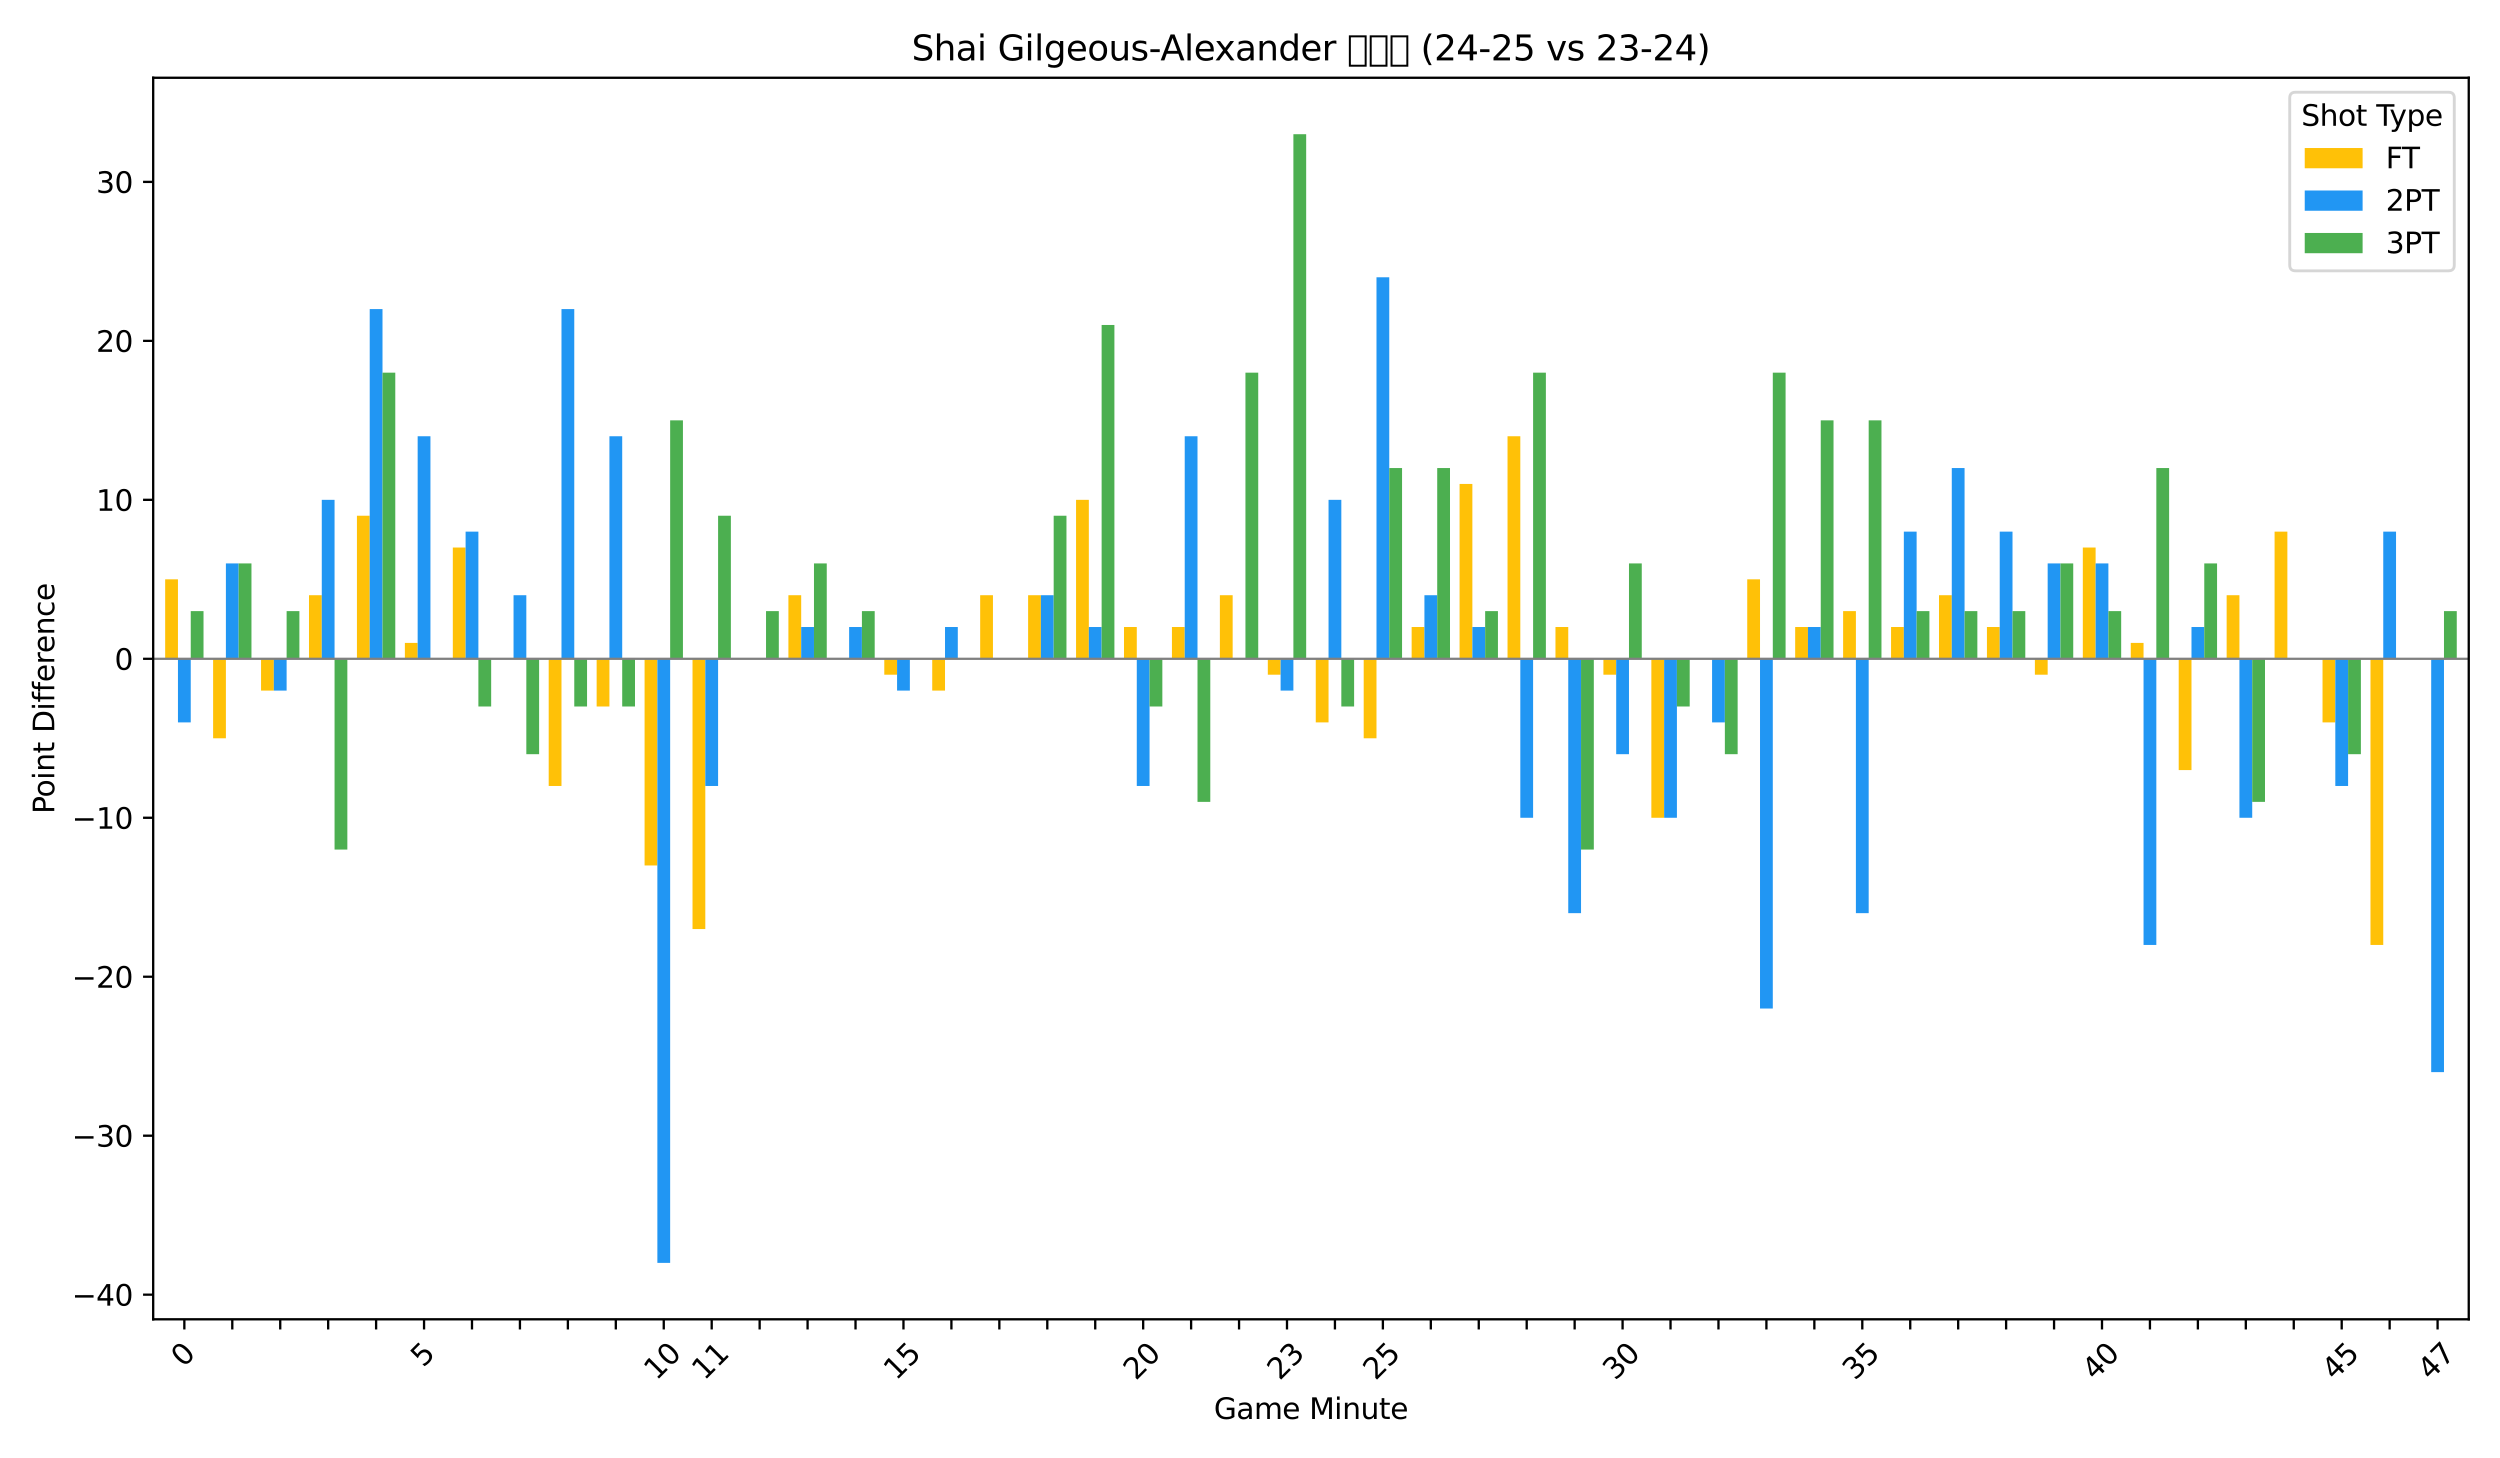 <?xml version="1.0" encoding="utf-8" standalone="no"?>
<!DOCTYPE svg PUBLIC "-//W3C//DTD SVG 1.1//EN"
  "http://www.w3.org/Graphics/SVG/1.1/DTD/svg11.dtd">
<svg xmlns:xlink="http://www.w3.org/1999/xlink" width="864pt" height="504pt" viewBox="0 0 864 504" xmlns="http://www.w3.org/2000/svg" version="1.1">
 <defs>
  <style type="text/css">*{stroke-linejoin: round; stroke-linecap: butt}</style>
 </defs>
 <g id="figure_1">
  <g id="patch_1">
   <path d="M 0 504 
L 864 504 
L 864 0 
L 0 0 
z
" style="fill: #ffffff"/>
  </g>
  <g id="axes_1">
   <g id="patch_2">
    <path d="M 52.94 455.956 
L 853.2 455.956 
L 853.2 26.88 
L 52.94 26.88 
z
" style="fill: #ffffff"/>
   </g>
   <g id="patch_3">
    <path d="M 57.082 227.683 
L 61.5 227.683 
L 61.5 200.213 
L 57.082 200.213 
z
" clip-path="url(#pd1691c6b44)" style="fill: #ffc107"/>
   </g>
   <g id="patch_4">
    <path d="M 73.651 227.683 
L 78.069 227.683 
L 78.069 255.153 
L 73.651 255.153 
z
" clip-path="url(#pd1691c6b44)" style="fill: #ffc107"/>
   </g>
   <g id="patch_5">
    <path d="M 90.219 227.683 
L 94.637 227.683 
L 94.637 238.671 
L 90.219 238.671 
z
" clip-path="url(#pd1691c6b44)" style="fill: #ffc107"/>
   </g>
   <g id="patch_6">
    <path d="M 106.788 227.683 
L 111.206 227.683 
L 111.206 205.707 
L 106.788 205.707 
z
" clip-path="url(#pd1691c6b44)" style="fill: #ffc107"/>
   </g>
   <g id="patch_7">
    <path d="M 123.356 227.683 
L 127.775 227.683 
L 127.775 178.238 
L 123.356 178.238 
z
" clip-path="url(#pd1691c6b44)" style="fill: #ffc107"/>
   </g>
   <g id="patch_8">
    <path d="M 139.925 227.683 
L 144.343 227.683 
L 144.343 222.189 
L 139.925 222.189 
z
" clip-path="url(#pd1691c6b44)" style="fill: #ffc107"/>
   </g>
   <g id="patch_9">
    <path d="M 156.493 227.683 
L 160.912 227.683 
L 160.912 189.225 
L 156.493 189.225 
z
" clip-path="url(#pd1691c6b44)" style="fill: #ffc107"/>
   </g>
   <g id="patch_10">
    <path d="M 173.062 227.683 
L 177.48 227.683 
L 177.48 227.683 
L 173.062 227.683 
z
" clip-path="url(#pd1691c6b44)" style="fill: #ffc107"/>
   </g>
   <g id="patch_11">
    <path d="M 189.63 227.683 
L 194.049 227.683 
L 194.049 271.634 
L 189.63 271.634 
z
" clip-path="url(#pd1691c6b44)" style="fill: #ffc107"/>
   </g>
   <g id="patch_12">
    <path d="M 206.199 227.683 
L 210.617 227.683 
L 210.617 244.165 
L 206.199 244.165 
z
" clip-path="url(#pd1691c6b44)" style="fill: #ffc107"/>
   </g>
   <g id="patch_13">
    <path d="M 222.767 227.683 
L 227.186 227.683 
L 227.186 299.104 
L 222.767 299.104 
z
" clip-path="url(#pd1691c6b44)" style="fill: #ffc107"/>
   </g>
   <g id="patch_14">
    <path d="M 239.336 227.683 
L 243.754 227.683 
L 243.754 321.08 
L 239.336 321.08 
z
" clip-path="url(#pd1691c6b44)" style="fill: #ffc107"/>
   </g>
   <g id="patch_15">
    <path d="M 255.904 227.683 
L 260.323 227.683 
L 260.323 227.683 
L 255.904 227.683 
z
" clip-path="url(#pd1691c6b44)" style="fill: #ffc107"/>
   </g>
   <g id="patch_16">
    <path d="M 272.473 227.683 
L 276.891 227.683 
L 276.891 205.707 
L 272.473 205.707 
z
" clip-path="url(#pd1691c6b44)" style="fill: #ffc107"/>
   </g>
   <g id="patch_17">
    <path d="M 289.042 227.683 
L 293.46 227.683 
L 293.46 227.683 
L 289.042 227.683 
z
" clip-path="url(#pd1691c6b44)" style="fill: #ffc107"/>
   </g>
   <g id="patch_18">
    <path d="M 305.61 227.683 
L 310.028 227.683 
L 310.028 233.177 
L 305.61 233.177 
z
" clip-path="url(#pd1691c6b44)" style="fill: #ffc107"/>
   </g>
   <g id="patch_19">
    <path d="M 322.179 227.683 
L 326.597 227.683 
L 326.597 238.671 
L 322.179 238.671 
z
" clip-path="url(#pd1691c6b44)" style="fill: #ffc107"/>
   </g>
   <g id="patch_20">
    <path d="M 338.747 227.683 
L 343.165 227.683 
L 343.165 205.707 
L 338.747 205.707 
z
" clip-path="url(#pd1691c6b44)" style="fill: #ffc107"/>
   </g>
   <g id="patch_21">
    <path d="M 355.316 227.683 
L 359.734 227.683 
L 359.734 205.707 
L 355.316 205.707 
z
" clip-path="url(#pd1691c6b44)" style="fill: #ffc107"/>
   </g>
   <g id="patch_22">
    <path d="M 371.884 227.683 
L 376.302 227.683 
L 376.302 172.744 
L 371.884 172.744 
z
" clip-path="url(#pd1691c6b44)" style="fill: #ffc107"/>
   </g>
   <g id="patch_23">
    <path d="M 388.453 227.683 
L 392.871 227.683 
L 392.871 216.695 
L 388.453 216.695 
z
" clip-path="url(#pd1691c6b44)" style="fill: #ffc107"/>
   </g>
   <g id="patch_24">
    <path d="M 405.021 227.683 
L 409.44 227.683 
L 409.44 216.695 
L 405.021 216.695 
z
" clip-path="url(#pd1691c6b44)" style="fill: #ffc107"/>
   </g>
   <g id="patch_25">
    <path d="M 421.59 227.683 
L 426.008 227.683 
L 426.008 205.707 
L 421.59 205.707 
z
" clip-path="url(#pd1691c6b44)" style="fill: #ffc107"/>
   </g>
   <g id="patch_26">
    <path d="M 438.158 227.683 
L 442.577 227.683 
L 442.577 233.177 
L 438.158 233.177 
z
" clip-path="url(#pd1691c6b44)" style="fill: #ffc107"/>
   </g>
   <g id="patch_27">
    <path d="M 454.727 227.683 
L 459.145 227.683 
L 459.145 249.659 
L 454.727 249.659 
z
" clip-path="url(#pd1691c6b44)" style="fill: #ffc107"/>
   </g>
   <g id="patch_28">
    <path d="M 471.295 227.683 
L 475.714 227.683 
L 475.714 255.153 
L 471.295 255.153 
z
" clip-path="url(#pd1691c6b44)" style="fill: #ffc107"/>
   </g>
   <g id="patch_29">
    <path d="M 487.864 227.683 
L 492.282 227.683 
L 492.282 216.695 
L 487.864 216.695 
z
" clip-path="url(#pd1691c6b44)" style="fill: #ffc107"/>
   </g>
   <g id="patch_30">
    <path d="M 504.432 227.683 
L 508.851 227.683 
L 508.851 167.25 
L 504.432 167.25 
z
" clip-path="url(#pd1691c6b44)" style="fill: #ffc107"/>
   </g>
   <g id="patch_31">
    <path d="M 521.001 227.683 
L 525.419 227.683 
L 525.419 150.768 
L 521.001 150.768 
z
" clip-path="url(#pd1691c6b44)" style="fill: #ffc107"/>
   </g>
   <g id="patch_32">
    <path d="M 537.57 227.683 
L 541.988 227.683 
L 541.988 216.695 
L 537.57 216.695 
z
" clip-path="url(#pd1691c6b44)" style="fill: #ffc107"/>
   </g>
   <g id="patch_33">
    <path d="M 554.138 227.683 
L 558.556 227.683 
L 558.556 233.177 
L 554.138 233.177 
z
" clip-path="url(#pd1691c6b44)" style="fill: #ffc107"/>
   </g>
   <g id="patch_34">
    <path d="M 570.707 227.683 
L 575.125 227.683 
L 575.125 282.622 
L 570.707 282.622 
z
" clip-path="url(#pd1691c6b44)" style="fill: #ffc107"/>
   </g>
   <g id="patch_35">
    <path d="M 587.275 227.683 
L 591.693 227.683 
L 591.693 227.683 
L 587.275 227.683 
z
" clip-path="url(#pd1691c6b44)" style="fill: #ffc107"/>
   </g>
   <g id="patch_36">
    <path d="M 603.844 227.683 
L 608.262 227.683 
L 608.262 200.213 
L 603.844 200.213 
z
" clip-path="url(#pd1691c6b44)" style="fill: #ffc107"/>
   </g>
   <g id="patch_37">
    <path d="M 620.412 227.683 
L 624.83 227.683 
L 624.83 216.695 
L 620.412 216.695 
z
" clip-path="url(#pd1691c6b44)" style="fill: #ffc107"/>
   </g>
   <g id="patch_38">
    <path d="M 636.981 227.683 
L 641.399 227.683 
L 641.399 211.201 
L 636.981 211.201 
z
" clip-path="url(#pd1691c6b44)" style="fill: #ffc107"/>
   </g>
   <g id="patch_39">
    <path d="M 653.549 227.683 
L 657.967 227.683 
L 657.967 216.695 
L 653.549 216.695 
z
" clip-path="url(#pd1691c6b44)" style="fill: #ffc107"/>
   </g>
   <g id="patch_40">
    <path d="M 670.118 227.683 
L 674.536 227.683 
L 674.536 205.707 
L 670.118 205.707 
z
" clip-path="url(#pd1691c6b44)" style="fill: #ffc107"/>
   </g>
   <g id="patch_41">
    <path d="M 686.686 227.683 
L 691.105 227.683 
L 691.105 216.695 
L 686.686 216.695 
z
" clip-path="url(#pd1691c6b44)" style="fill: #ffc107"/>
   </g>
   <g id="patch_42">
    <path d="M 703.255 227.683 
L 707.673 227.683 
L 707.673 233.177 
L 703.255 233.177 
z
" clip-path="url(#pd1691c6b44)" style="fill: #ffc107"/>
   </g>
   <g id="patch_43">
    <path d="M 719.823 227.683 
L 724.242 227.683 
L 724.242 189.225 
L 719.823 189.225 
z
" clip-path="url(#pd1691c6b44)" style="fill: #ffc107"/>
   </g>
   <g id="patch_44">
    <path d="M 736.392 227.683 
L 740.81 227.683 
L 740.81 222.189 
L 736.392 222.189 
z
" clip-path="url(#pd1691c6b44)" style="fill: #ffc107"/>
   </g>
   <g id="patch_45">
    <path d="M 752.96 227.683 
L 757.379 227.683 
L 757.379 266.14 
L 752.96 266.14 
z
" clip-path="url(#pd1691c6b44)" style="fill: #ffc107"/>
   </g>
   <g id="patch_46">
    <path d="M 769.529 227.683 
L 773.947 227.683 
L 773.947 205.707 
L 769.529 205.707 
z
" clip-path="url(#pd1691c6b44)" style="fill: #ffc107"/>
   </g>
   <g id="patch_47">
    <path d="M 786.097 227.683 
L 790.516 227.683 
L 790.516 183.732 
L 786.097 183.732 
z
" clip-path="url(#pd1691c6b44)" style="fill: #ffc107"/>
   </g>
   <g id="patch_48">
    <path d="M 802.666 227.683 
L 807.084 227.683 
L 807.084 249.659 
L 802.666 249.659 
z
" clip-path="url(#pd1691c6b44)" style="fill: #ffc107"/>
   </g>
   <g id="patch_49">
    <path d="M 819.235 227.683 
L 823.653 227.683 
L 823.653 326.574 
L 819.235 326.574 
z
" clip-path="url(#pd1691c6b44)" style="fill: #ffc107"/>
   </g>
   <g id="patch_50">
    <path d="M 835.803 227.683 
L 840.221 227.683 
L 840.221 227.683 
L 835.803 227.683 
z
" clip-path="url(#pd1691c6b44)" style="fill: #ffc107"/>
   </g>
   <g id="patch_51">
    <path d="M 61.5 227.683 
L 65.919 227.683 
L 65.919 249.659 
L 61.5 249.659 
z
" clip-path="url(#pd1691c6b44)" style="fill: #2196f3"/>
   </g>
   <g id="patch_52">
    <path d="M 78.069 227.683 
L 82.487 227.683 
L 82.487 194.719 
L 78.069 194.719 
z
" clip-path="url(#pd1691c6b44)" style="fill: #2196f3"/>
   </g>
   <g id="patch_53">
    <path d="M 94.637 227.683 
L 99.056 227.683 
L 99.056 238.671 
L 94.637 238.671 
z
" clip-path="url(#pd1691c6b44)" style="fill: #2196f3"/>
   </g>
   <g id="patch_54">
    <path d="M 111.206 227.683 
L 115.624 227.683 
L 115.624 172.744 
L 111.206 172.744 
z
" clip-path="url(#pd1691c6b44)" style="fill: #2196f3"/>
   </g>
   <g id="patch_55">
    <path d="M 127.775 227.683 
L 132.193 227.683 
L 132.193 106.817 
L 127.775 106.817 
z
" clip-path="url(#pd1691c6b44)" style="fill: #2196f3"/>
   </g>
   <g id="patch_56">
    <path d="M 144.343 227.683 
L 148.761 227.683 
L 148.761 150.768 
L 144.343 150.768 
z
" clip-path="url(#pd1691c6b44)" style="fill: #2196f3"/>
   </g>
   <g id="patch_57">
    <path d="M 160.912 227.683 
L 165.33 227.683 
L 165.33 183.732 
L 160.912 183.732 
z
" clip-path="url(#pd1691c6b44)" style="fill: #2196f3"/>
   </g>
   <g id="patch_58">
    <path d="M 177.48 227.683 
L 181.898 227.683 
L 181.898 205.707 
L 177.48 205.707 
z
" clip-path="url(#pd1691c6b44)" style="fill: #2196f3"/>
   </g>
   <g id="patch_59">
    <path d="M 194.049 227.683 
L 198.467 227.683 
L 198.467 106.817 
L 194.049 106.817 
z
" clip-path="url(#pd1691c6b44)" style="fill: #2196f3"/>
   </g>
   <g id="patch_60">
    <path d="M 210.617 227.683 
L 215.035 227.683 
L 215.035 150.768 
L 210.617 150.768 
z
" clip-path="url(#pd1691c6b44)" style="fill: #2196f3"/>
   </g>
   <g id="patch_61">
    <path d="M 227.186 227.683 
L 231.604 227.683 
L 231.604 436.452 
L 227.186 436.452 
z
" clip-path="url(#pd1691c6b44)" style="fill: #2196f3"/>
   </g>
   <g id="patch_62">
    <path d="M 243.754 227.683 
L 248.173 227.683 
L 248.173 271.634 
L 243.754 271.634 
z
" clip-path="url(#pd1691c6b44)" style="fill: #2196f3"/>
   </g>
   <g id="patch_63">
    <path d="M 260.323 227.683 
L 264.741 227.683 
L 264.741 227.683 
L 260.323 227.683 
z
" clip-path="url(#pd1691c6b44)" style="fill: #2196f3"/>
   </g>
   <g id="patch_64">
    <path d="M 276.891 227.683 
L 281.31 227.683 
L 281.31 216.695 
L 276.891 216.695 
z
" clip-path="url(#pd1691c6b44)" style="fill: #2196f3"/>
   </g>
   <g id="patch_65">
    <path d="M 293.46 227.683 
L 297.878 227.683 
L 297.878 216.695 
L 293.46 216.695 
z
" clip-path="url(#pd1691c6b44)" style="fill: #2196f3"/>
   </g>
   <g id="patch_66">
    <path d="M 310.028 227.683 
L 314.447 227.683 
L 314.447 238.671 
L 310.028 238.671 
z
" clip-path="url(#pd1691c6b44)" style="fill: #2196f3"/>
   </g>
   <g id="patch_67">
    <path d="M 326.597 227.683 
L 331.015 227.683 
L 331.015 216.695 
L 326.597 216.695 
z
" clip-path="url(#pd1691c6b44)" style="fill: #2196f3"/>
   </g>
   <g id="patch_68">
    <path d="M 343.165 227.683 
L 347.584 227.683 
L 347.584 227.683 
L 343.165 227.683 
z
" clip-path="url(#pd1691c6b44)" style="fill: #2196f3"/>
   </g>
   <g id="patch_69">
    <path d="M 359.734 227.683 
L 364.152 227.683 
L 364.152 205.707 
L 359.734 205.707 
z
" clip-path="url(#pd1691c6b44)" style="fill: #2196f3"/>
   </g>
   <g id="patch_70">
    <path d="M 376.302 227.683 
L 380.721 227.683 
L 380.721 216.695 
L 376.302 216.695 
z
" clip-path="url(#pd1691c6b44)" style="fill: #2196f3"/>
   </g>
   <g id="patch_71">
    <path d="M 392.871 227.683 
L 397.289 227.683 
L 397.289 271.634 
L 392.871 271.634 
z
" clip-path="url(#pd1691c6b44)" style="fill: #2196f3"/>
   </g>
   <g id="patch_72">
    <path d="M 409.44 227.683 
L 413.858 227.683 
L 413.858 150.768 
L 409.44 150.768 
z
" clip-path="url(#pd1691c6b44)" style="fill: #2196f3"/>
   </g>
   <g id="patch_73">
    <path d="M 426.008 227.683 
L 430.426 227.683 
L 430.426 227.683 
L 426.008 227.683 
z
" clip-path="url(#pd1691c6b44)" style="fill: #2196f3"/>
   </g>
   <g id="patch_74">
    <path d="M 442.577 227.683 
L 446.995 227.683 
L 446.995 238.671 
L 442.577 238.671 
z
" clip-path="url(#pd1691c6b44)" style="fill: #2196f3"/>
   </g>
   <g id="patch_75">
    <path d="M 459.145 227.683 
L 463.563 227.683 
L 463.563 172.744 
L 459.145 172.744 
z
" clip-path="url(#pd1691c6b44)" style="fill: #2196f3"/>
   </g>
   <g id="patch_76">
    <path d="M 475.714 227.683 
L 480.132 227.683 
L 480.132 95.829 
L 475.714 95.829 
z
" clip-path="url(#pd1691c6b44)" style="fill: #2196f3"/>
   </g>
   <g id="patch_77">
    <path d="M 492.282 227.683 
L 496.7 227.683 
L 496.7 205.707 
L 492.282 205.707 
z
" clip-path="url(#pd1691c6b44)" style="fill: #2196f3"/>
   </g>
   <g id="patch_78">
    <path d="M 508.851 227.683 
L 513.269 227.683 
L 513.269 216.695 
L 508.851 216.695 
z
" clip-path="url(#pd1691c6b44)" style="fill: #2196f3"/>
   </g>
   <g id="patch_79">
    <path d="M 525.419 227.683 
L 529.838 227.683 
L 529.838 282.622 
L 525.419 282.622 
z
" clip-path="url(#pd1691c6b44)" style="fill: #2196f3"/>
   </g>
   <g id="patch_80">
    <path d="M 541.988 227.683 
L 546.406 227.683 
L 546.406 315.586 
L 541.988 315.586 
z
" clip-path="url(#pd1691c6b44)" style="fill: #2196f3"/>
   </g>
   <g id="patch_81">
    <path d="M 558.556 227.683 
L 562.975 227.683 
L 562.975 260.647 
L 558.556 260.647 
z
" clip-path="url(#pd1691c6b44)" style="fill: #2196f3"/>
   </g>
   <g id="patch_82">
    <path d="M 575.125 227.683 
L 579.543 227.683 
L 579.543 282.622 
L 575.125 282.622 
z
" clip-path="url(#pd1691c6b44)" style="fill: #2196f3"/>
   </g>
   <g id="patch_83">
    <path d="M 591.693 227.683 
L 596.112 227.683 
L 596.112 249.659 
L 591.693 249.659 
z
" clip-path="url(#pd1691c6b44)" style="fill: #2196f3"/>
   </g>
   <g id="patch_84">
    <path d="M 608.262 227.683 
L 612.68 227.683 
L 612.68 348.549 
L 608.262 348.549 
z
" clip-path="url(#pd1691c6b44)" style="fill: #2196f3"/>
   </g>
   <g id="patch_85">
    <path d="M 624.83 227.683 
L 629.249 227.683 
L 629.249 216.695 
L 624.83 216.695 
z
" clip-path="url(#pd1691c6b44)" style="fill: #2196f3"/>
   </g>
   <g id="patch_86">
    <path d="M 641.399 227.683 
L 645.817 227.683 
L 645.817 315.586 
L 641.399 315.586 
z
" clip-path="url(#pd1691c6b44)" style="fill: #2196f3"/>
   </g>
   <g id="patch_87">
    <path d="M 657.967 227.683 
L 662.386 227.683 
L 662.386 183.732 
L 657.967 183.732 
z
" clip-path="url(#pd1691c6b44)" style="fill: #2196f3"/>
   </g>
   <g id="patch_88">
    <path d="M 674.536 227.683 
L 678.954 227.683 
L 678.954 161.756 
L 674.536 161.756 
z
" clip-path="url(#pd1691c6b44)" style="fill: #2196f3"/>
   </g>
   <g id="patch_89">
    <path d="M 691.105 227.683 
L 695.523 227.683 
L 695.523 183.732 
L 691.105 183.732 
z
" clip-path="url(#pd1691c6b44)" style="fill: #2196f3"/>
   </g>
   <g id="patch_90">
    <path d="M 707.673 227.683 
L 712.091 227.683 
L 712.091 194.719 
L 707.673 194.719 
z
" clip-path="url(#pd1691c6b44)" style="fill: #2196f3"/>
   </g>
   <g id="patch_91">
    <path d="M 724.242 227.683 
L 728.66 227.683 
L 728.66 194.719 
L 724.242 194.719 
z
" clip-path="url(#pd1691c6b44)" style="fill: #2196f3"/>
   </g>
   <g id="patch_92">
    <path d="M 740.81 227.683 
L 745.228 227.683 
L 745.228 326.574 
L 740.81 326.574 
z
" clip-path="url(#pd1691c6b44)" style="fill: #2196f3"/>
   </g>
   <g id="patch_93">
    <path d="M 757.379 227.683 
L 761.797 227.683 
L 761.797 216.695 
L 757.379 216.695 
z
" clip-path="url(#pd1691c6b44)" style="fill: #2196f3"/>
   </g>
   <g id="patch_94">
    <path d="M 773.947 227.683 
L 778.365 227.683 
L 778.365 282.622 
L 773.947 282.622 
z
" clip-path="url(#pd1691c6b44)" style="fill: #2196f3"/>
   </g>
   <g id="patch_95">
    <path d="M 790.516 227.683 
L 794.934 227.683 
L 794.934 227.683 
L 790.516 227.683 
z
" clip-path="url(#pd1691c6b44)" style="fill: #2196f3"/>
   </g>
   <g id="patch_96">
    <path d="M 807.084 227.683 
L 811.503 227.683 
L 811.503 271.634 
L 807.084 271.634 
z
" clip-path="url(#pd1691c6b44)" style="fill: #2196f3"/>
   </g>
   <g id="patch_97">
    <path d="M 823.653 227.683 
L 828.071 227.683 
L 828.071 183.732 
L 823.653 183.732 
z
" clip-path="url(#pd1691c6b44)" style="fill: #2196f3"/>
   </g>
   <g id="patch_98">
    <path d="M 840.221 227.683 
L 844.64 227.683 
L 844.64 370.525 
L 840.221 370.525 
z
" clip-path="url(#pd1691c6b44)" style="fill: #2196f3"/>
   </g>
   <g id="patch_99">
    <path d="M 65.919 227.683 
L 70.337 227.683 
L 70.337 211.201 
L 65.919 211.201 
z
" clip-path="url(#pd1691c6b44)" style="fill: #4caf50"/>
   </g>
   <g id="patch_100">
    <path d="M 82.487 227.683 
L 86.905 227.683 
L 86.905 194.719 
L 82.487 194.719 
z
" clip-path="url(#pd1691c6b44)" style="fill: #4caf50"/>
   </g>
   <g id="patch_101">
    <path d="M 99.056 227.683 
L 103.474 227.683 
L 103.474 211.201 
L 99.056 211.201 
z
" clip-path="url(#pd1691c6b44)" style="fill: #4caf50"/>
   </g>
   <g id="patch_102">
    <path d="M 115.624 227.683 
L 120.043 227.683 
L 120.043 293.61 
L 115.624 293.61 
z
" clip-path="url(#pd1691c6b44)" style="fill: #4caf50"/>
   </g>
   <g id="patch_103">
    <path d="M 132.193 227.683 
L 136.611 227.683 
L 136.611 128.792 
L 132.193 128.792 
z
" clip-path="url(#pd1691c6b44)" style="fill: #4caf50"/>
   </g>
   <g id="patch_104">
    <path d="M 148.761 227.683 
L 153.18 227.683 
L 153.18 227.683 
L 148.761 227.683 
z
" clip-path="url(#pd1691c6b44)" style="fill: #4caf50"/>
   </g>
   <g id="patch_105">
    <path d="M 165.33 227.683 
L 169.748 227.683 
L 169.748 244.165 
L 165.33 244.165 
z
" clip-path="url(#pd1691c6b44)" style="fill: #4caf50"/>
   </g>
   <g id="patch_106">
    <path d="M 181.898 227.683 
L 186.317 227.683 
L 186.317 260.647 
L 181.898 260.647 
z
" clip-path="url(#pd1691c6b44)" style="fill: #4caf50"/>
   </g>
   <g id="patch_107">
    <path d="M 198.467 227.683 
L 202.885 227.683 
L 202.885 244.165 
L 198.467 244.165 
z
" clip-path="url(#pd1691c6b44)" style="fill: #4caf50"/>
   </g>
   <g id="patch_108">
    <path d="M 215.035 227.683 
L 219.454 227.683 
L 219.454 244.165 
L 215.035 244.165 
z
" clip-path="url(#pd1691c6b44)" style="fill: #4caf50"/>
   </g>
   <g id="patch_109">
    <path d="M 231.604 227.683 
L 236.022 227.683 
L 236.022 145.274 
L 231.604 145.274 
z
" clip-path="url(#pd1691c6b44)" style="fill: #4caf50"/>
   </g>
   <g id="patch_110">
    <path d="M 248.173 227.683 
L 252.591 227.683 
L 252.591 178.238 
L 248.173 178.238 
z
" clip-path="url(#pd1691c6b44)" style="fill: #4caf50"/>
   </g>
   <g id="patch_111">
    <path d="M 264.741 227.683 
L 269.159 227.683 
L 269.159 211.201 
L 264.741 211.201 
z
" clip-path="url(#pd1691c6b44)" style="fill: #4caf50"/>
   </g>
   <g id="patch_112">
    <path d="M 281.31 227.683 
L 285.728 227.683 
L 285.728 194.719 
L 281.31 194.719 
z
" clip-path="url(#pd1691c6b44)" style="fill: #4caf50"/>
   </g>
   <g id="patch_113">
    <path d="M 297.878 227.683 
L 302.296 227.683 
L 302.296 211.201 
L 297.878 211.201 
z
" clip-path="url(#pd1691c6b44)" style="fill: #4caf50"/>
   </g>
   <g id="patch_114">
    <path d="M 314.447 227.683 
L 318.865 227.683 
L 318.865 227.683 
L 314.447 227.683 
z
" clip-path="url(#pd1691c6b44)" style="fill: #4caf50"/>
   </g>
   <g id="patch_115">
    <path d="M 331.015 227.683 
L 335.433 227.683 
L 335.433 227.683 
L 331.015 227.683 
z
" clip-path="url(#pd1691c6b44)" style="fill: #4caf50"/>
   </g>
   <g id="patch_116">
    <path d="M 347.584 227.683 
L 352.002 227.683 
L 352.002 227.683 
L 347.584 227.683 
z
" clip-path="url(#pd1691c6b44)" style="fill: #4caf50"/>
   </g>
   <g id="patch_117">
    <path d="M 364.152 227.683 
L 368.57 227.683 
L 368.57 178.238 
L 364.152 178.238 
z
" clip-path="url(#pd1691c6b44)" style="fill: #4caf50"/>
   </g>
   <g id="patch_118">
    <path d="M 380.721 227.683 
L 385.139 227.683 
L 385.139 112.311 
L 380.721 112.311 
z
" clip-path="url(#pd1691c6b44)" style="fill: #4caf50"/>
   </g>
   <g id="patch_119">
    <path d="M 397.289 227.683 
L 401.708 227.683 
L 401.708 244.165 
L 397.289 244.165 
z
" clip-path="url(#pd1691c6b44)" style="fill: #4caf50"/>
   </g>
   <g id="patch_120">
    <path d="M 413.858 227.683 
L 418.276 227.683 
L 418.276 277.128 
L 413.858 277.128 
z
" clip-path="url(#pd1691c6b44)" style="fill: #4caf50"/>
   </g>
   <g id="patch_121">
    <path d="M 430.426 227.683 
L 434.845 227.683 
L 434.845 128.792 
L 430.426 128.792 
z
" clip-path="url(#pd1691c6b44)" style="fill: #4caf50"/>
   </g>
   <g id="patch_122">
    <path d="M 446.995 227.683 
L 451.413 227.683 
L 451.413 46.383 
L 446.995 46.383 
z
" clip-path="url(#pd1691c6b44)" style="fill: #4caf50"/>
   </g>
   <g id="patch_123">
    <path d="M 463.563 227.683 
L 467.982 227.683 
L 467.982 244.165 
L 463.563 244.165 
z
" clip-path="url(#pd1691c6b44)" style="fill: #4caf50"/>
   </g>
   <g id="patch_124">
    <path d="M 480.132 227.683 
L 484.55 227.683 
L 484.55 161.756 
L 480.132 161.756 
z
" clip-path="url(#pd1691c6b44)" style="fill: #4caf50"/>
   </g>
   <g id="patch_125">
    <path d="M 496.7 227.683 
L 501.119 227.683 
L 501.119 161.756 
L 496.7 161.756 
z
" clip-path="url(#pd1691c6b44)" style="fill: #4caf50"/>
   </g>
   <g id="patch_126">
    <path d="M 513.269 227.683 
L 517.687 227.683 
L 517.687 211.201 
L 513.269 211.201 
z
" clip-path="url(#pd1691c6b44)" style="fill: #4caf50"/>
   </g>
   <g id="patch_127">
    <path d="M 529.838 227.683 
L 534.256 227.683 
L 534.256 128.792 
L 529.838 128.792 
z
" clip-path="url(#pd1691c6b44)" style="fill: #4caf50"/>
   </g>
   <g id="patch_128">
    <path d="M 546.406 227.683 
L 550.824 227.683 
L 550.824 293.61 
L 546.406 293.61 
z
" clip-path="url(#pd1691c6b44)" style="fill: #4caf50"/>
   </g>
   <g id="patch_129">
    <path d="M 562.975 227.683 
L 567.393 227.683 
L 567.393 194.719 
L 562.975 194.719 
z
" clip-path="url(#pd1691c6b44)" style="fill: #4caf50"/>
   </g>
   <g id="patch_130">
    <path d="M 579.543 227.683 
L 583.961 227.683 
L 583.961 244.165 
L 579.543 244.165 
z
" clip-path="url(#pd1691c6b44)" style="fill: #4caf50"/>
   </g>
   <g id="patch_131">
    <path d="M 596.112 227.683 
L 600.53 227.683 
L 600.53 260.647 
L 596.112 260.647 
z
" clip-path="url(#pd1691c6b44)" style="fill: #4caf50"/>
   </g>
   <g id="patch_132">
    <path d="M 612.68 227.683 
L 617.098 227.683 
L 617.098 128.792 
L 612.68 128.792 
z
" clip-path="url(#pd1691c6b44)" style="fill: #4caf50"/>
   </g>
   <g id="patch_133">
    <path d="M 629.249 227.683 
L 633.667 227.683 
L 633.667 145.274 
L 629.249 145.274 
z
" clip-path="url(#pd1691c6b44)" style="fill: #4caf50"/>
   </g>
   <g id="patch_134">
    <path d="M 645.817 227.683 
L 650.236 227.683 
L 650.236 145.274 
L 645.817 145.274 
z
" clip-path="url(#pd1691c6b44)" style="fill: #4caf50"/>
   </g>
   <g id="patch_135">
    <path d="M 662.386 227.683 
L 666.804 227.683 
L 666.804 211.201 
L 662.386 211.201 
z
" clip-path="url(#pd1691c6b44)" style="fill: #4caf50"/>
   </g>
   <g id="patch_136">
    <path d="M 678.954 227.683 
L 683.373 227.683 
L 683.373 211.201 
L 678.954 211.201 
z
" clip-path="url(#pd1691c6b44)" style="fill: #4caf50"/>
   </g>
   <g id="patch_137">
    <path d="M 695.523 227.683 
L 699.941 227.683 
L 699.941 211.201 
L 695.523 211.201 
z
" clip-path="url(#pd1691c6b44)" style="fill: #4caf50"/>
   </g>
   <g id="patch_138">
    <path d="M 712.091 227.683 
L 716.51 227.683 
L 716.51 194.719 
L 712.091 194.719 
z
" clip-path="url(#pd1691c6b44)" style="fill: #4caf50"/>
   </g>
   <g id="patch_139">
    <path d="M 728.66 227.683 
L 733.078 227.683 
L 733.078 211.201 
L 728.66 211.201 
z
" clip-path="url(#pd1691c6b44)" style="fill: #4caf50"/>
   </g>
   <g id="patch_140">
    <path d="M 745.228 227.683 
L 749.647 227.683 
L 749.647 161.756 
L 745.228 161.756 
z
" clip-path="url(#pd1691c6b44)" style="fill: #4caf50"/>
   </g>
   <g id="patch_141">
    <path d="M 761.797 227.683 
L 766.215 227.683 
L 766.215 194.719 
L 761.797 194.719 
z
" clip-path="url(#pd1691c6b44)" style="fill: #4caf50"/>
   </g>
   <g id="patch_142">
    <path d="M 778.365 227.683 
L 782.784 227.683 
L 782.784 277.128 
L 778.365 277.128 
z
" clip-path="url(#pd1691c6b44)" style="fill: #4caf50"/>
   </g>
   <g id="patch_143">
    <path d="M 794.934 227.683 
L 799.352 227.683 
L 799.352 227.683 
L 794.934 227.683 
z
" clip-path="url(#pd1691c6b44)" style="fill: #4caf50"/>
   </g>
   <g id="patch_144">
    <path d="M 811.503 227.683 
L 815.921 227.683 
L 815.921 260.647 
L 811.503 260.647 
z
" clip-path="url(#pd1691c6b44)" style="fill: #4caf50"/>
   </g>
   <g id="patch_145">
    <path d="M 828.071 227.683 
L 832.489 227.683 
L 832.489 227.683 
L 828.071 227.683 
z
" clip-path="url(#pd1691c6b44)" style="fill: #4caf50"/>
   </g>
   <g id="patch_146">
    <path d="M 844.64 227.683 
L 849.058 227.683 
L 849.058 211.201 
L 844.64 211.201 
z
" clip-path="url(#pd1691c6b44)" style="fill: #4caf50"/>
   </g>
   <g id="matplotlib.axis_1">
    <g id="xtick_1">
     <g id="line2d_1">
      <defs>
       <path id="m33330d2895" d="M 0 0 
L 0 3.5 
" style="stroke: #000000; stroke-width: 0.8"/>
      </defs>
      <g>
       <use xlink:href="#m33330d2895" x="63.71" y="455.956" style="stroke: #000000; stroke-width: 0.8"/>
      </g>
     </g>
     <g id="text_1">
      <!-- 0 -->
      <g transform="translate(63.411 472.827) rotate(-45) scale(0.1 -0.1)">
       <defs>
        <path id="DejaVuSans-30" d="M 2034 4250 
Q 1547 4250 1301 3770 
Q 1056 3291 1056 2328 
Q 1056 1369 1301 889 
Q 1547 409 2034 409 
Q 2525 409 2770 889 
Q 3016 1369 3016 2328 
Q 3016 3291 2770 3770 
Q 2525 4250 2034 4250 
z
M 2034 4750 
Q 2819 4750 3233 4129 
Q 3647 3509 3647 2328 
Q 3647 1150 3233 529 
Q 2819 -91 2034 -91 
Q 1250 -91 836 529 
Q 422 1150 422 2328 
Q 422 3509 836 4129 
Q 1250 4750 2034 4750 
z
" transform="scale(0.016)"/>
       </defs>
       <use xlink:href="#DejaVuSans-30"/>
      </g>
     </g>
    </g>
    <g id="xtick_2">
     <g id="line2d_2">
      <g>
       <use xlink:href="#m33330d2895" x="80.278" y="455.956" style="stroke: #000000; stroke-width: 0.8"/>
      </g>
     </g>
    </g>
    <g id="xtick_3">
     <g id="line2d_3">
      <g>
       <use xlink:href="#m33330d2895" x="96.847" y="455.956" style="stroke: #000000; stroke-width: 0.8"/>
      </g>
     </g>
    </g>
    <g id="xtick_4">
     <g id="line2d_4">
      <g>
       <use xlink:href="#m33330d2895" x="113.415" y="455.956" style="stroke: #000000; stroke-width: 0.8"/>
      </g>
     </g>
    </g>
    <g id="xtick_5">
     <g id="line2d_5">
      <g>
       <use xlink:href="#m33330d2895" x="129.984" y="455.956" style="stroke: #000000; stroke-width: 0.8"/>
      </g>
     </g>
    </g>
    <g id="xtick_6">
     <g id="line2d_6">
      <g>
       <use xlink:href="#m33330d2895" x="146.552" y="455.956" style="stroke: #000000; stroke-width: 0.8"/>
      </g>
     </g>
     <g id="text_2">
      <!-- 5 -->
      <g transform="translate(146.254 472.827) rotate(-45) scale(0.1 -0.1)">
       <defs>
        <path id="DejaVuSans-35" d="M 691 4666 
L 3169 4666 
L 3169 4134 
L 1269 4134 
L 1269 2991 
Q 1406 3038 1543 3061 
Q 1681 3084 1819 3084 
Q 2600 3084 3056 2656 
Q 3513 2228 3513 1497 
Q 3513 744 3044 326 
Q 2575 -91 1722 -91 
Q 1428 -91 1123 -41 
Q 819 9 494 109 
L 494 744 
Q 775 591 1075 516 
Q 1375 441 1709 441 
Q 2250 441 2565 725 
Q 2881 1009 2881 1497 
Q 2881 1984 2565 2268 
Q 2250 2553 1709 2553 
Q 1456 2553 1204 2497 
Q 953 2441 691 2322 
L 691 4666 
z
" transform="scale(0.016)"/>
       </defs>
       <use xlink:href="#DejaVuSans-35"/>
      </g>
     </g>
    </g>
    <g id="xtick_7">
     <g id="line2d_7">
      <g>
       <use xlink:href="#m33330d2895" x="163.121" y="455.956" style="stroke: #000000; stroke-width: 0.8"/>
      </g>
     </g>
    </g>
    <g id="xtick_8">
     <g id="line2d_8">
      <g>
       <use xlink:href="#m33330d2895" x="179.689" y="455.956" style="stroke: #000000; stroke-width: 0.8"/>
      </g>
     </g>
    </g>
    <g id="xtick_9">
     <g id="line2d_9">
      <g>
       <use xlink:href="#m33330d2895" x="196.258" y="455.956" style="stroke: #000000; stroke-width: 0.8"/>
      </g>
     </g>
    </g>
    <g id="xtick_10">
     <g id="line2d_10">
      <g>
       <use xlink:href="#m33330d2895" x="212.826" y="455.956" style="stroke: #000000; stroke-width: 0.8"/>
      </g>
     </g>
    </g>
    <g id="xtick_11">
     <g id="line2d_11">
      <g>
       <use xlink:href="#m33330d2895" x="229.395" y="455.956" style="stroke: #000000; stroke-width: 0.8"/>
      </g>
     </g>
     <g id="text_3">
      <!-- 10 -->
      <g transform="translate(226.847 477.326) rotate(-45) scale(0.1 -0.1)">
       <defs>
        <path id="DejaVuSans-31" d="M 794 531 
L 1825 531 
L 1825 4091 
L 703 3866 
L 703 4441 
L 1819 4666 
L 2450 4666 
L 2450 531 
L 3481 531 
L 3481 0 
L 794 0 
L 794 531 
z
" transform="scale(0.016)"/>
       </defs>
       <use xlink:href="#DejaVuSans-31"/>
       <use xlink:href="#DejaVuSans-30" transform="translate(63.623 0)"/>
      </g>
     </g>
    </g>
    <g id="xtick_12">
     <g id="line2d_12">
      <g>
       <use xlink:href="#m33330d2895" x="245.963" y="455.956" style="stroke: #000000; stroke-width: 0.8"/>
      </g>
     </g>
     <g id="text_4">
      <!-- 11 -->
      <g transform="translate(243.416 477.326) rotate(-45) scale(0.1 -0.1)">
       <use xlink:href="#DejaVuSans-31"/>
       <use xlink:href="#DejaVuSans-31" transform="translate(63.623 0)"/>
      </g>
     </g>
    </g>
    <g id="xtick_13">
     <g id="line2d_13">
      <g>
       <use xlink:href="#m33330d2895" x="262.532" y="455.956" style="stroke: #000000; stroke-width: 0.8"/>
      </g>
     </g>
    </g>
    <g id="xtick_14">
     <g id="line2d_14">
      <g>
       <use xlink:href="#m33330d2895" x="279.1" y="455.956" style="stroke: #000000; stroke-width: 0.8"/>
      </g>
     </g>
    </g>
    <g id="xtick_15">
     <g id="line2d_15">
      <g>
       <use xlink:href="#m33330d2895" x="295.669" y="455.956" style="stroke: #000000; stroke-width: 0.8"/>
      </g>
     </g>
    </g>
    <g id="xtick_16">
     <g id="line2d_16">
      <g>
       <use xlink:href="#m33330d2895" x="312.237" y="455.956" style="stroke: #000000; stroke-width: 0.8"/>
      </g>
     </g>
     <g id="text_5">
      <!-- 15 -->
      <g transform="translate(309.69 477.326) rotate(-45) scale(0.1 -0.1)">
       <use xlink:href="#DejaVuSans-31"/>
       <use xlink:href="#DejaVuSans-35" transform="translate(63.623 0)"/>
      </g>
     </g>
    </g>
    <g id="xtick_17">
     <g id="line2d_17">
      <g>
       <use xlink:href="#m33330d2895" x="328.806" y="455.956" style="stroke: #000000; stroke-width: 0.8"/>
      </g>
     </g>
    </g>
    <g id="xtick_18">
     <g id="line2d_18">
      <g>
       <use xlink:href="#m33330d2895" x="345.375" y="455.956" style="stroke: #000000; stroke-width: 0.8"/>
      </g>
     </g>
    </g>
    <g id="xtick_19">
     <g id="line2d_19">
      <g>
       <use xlink:href="#m33330d2895" x="361.943" y="455.956" style="stroke: #000000; stroke-width: 0.8"/>
      </g>
     </g>
    </g>
    <g id="xtick_20">
     <g id="line2d_20">
      <g>
       <use xlink:href="#m33330d2895" x="378.512" y="455.956" style="stroke: #000000; stroke-width: 0.8"/>
      </g>
     </g>
    </g>
    <g id="xtick_21">
     <g id="line2d_21">
      <g>
       <use xlink:href="#m33330d2895" x="395.08" y="455.956" style="stroke: #000000; stroke-width: 0.8"/>
      </g>
     </g>
     <g id="text_6">
      <!-- 20 -->
      <g transform="translate(392.532 477.326) rotate(-45) scale(0.1 -0.1)">
       <defs>
        <path id="DejaVuSans-32" d="M 1228 531 
L 3431 531 
L 3431 0 
L 469 0 
L 469 531 
Q 828 903 1448 1529 
Q 2069 2156 2228 2338 
Q 2531 2678 2651 2914 
Q 2772 3150 2772 3378 
Q 2772 3750 2511 3984 
Q 2250 4219 1831 4219 
Q 1534 4219 1204 4116 
Q 875 4013 500 3803 
L 500 4441 
Q 881 4594 1212 4672 
Q 1544 4750 1819 4750 
Q 2544 4750 2975 4387 
Q 3406 4025 3406 3419 
Q 3406 3131 3298 2873 
Q 3191 2616 2906 2266 
Q 2828 2175 2409 1742 
Q 1991 1309 1228 531 
z
" transform="scale(0.016)"/>
       </defs>
       <use xlink:href="#DejaVuSans-32"/>
       <use xlink:href="#DejaVuSans-30" transform="translate(63.623 0)"/>
      </g>
     </g>
    </g>
    <g id="xtick_22">
     <g id="line2d_22">
      <g>
       <use xlink:href="#m33330d2895" x="411.649" y="455.956" style="stroke: #000000; stroke-width: 0.8"/>
      </g>
     </g>
    </g>
    <g id="xtick_23">
     <g id="line2d_23">
      <g>
       <use xlink:href="#m33330d2895" x="428.217" y="455.956" style="stroke: #000000; stroke-width: 0.8"/>
      </g>
     </g>
    </g>
    <g id="xtick_24">
     <g id="line2d_24">
      <g>
       <use xlink:href="#m33330d2895" x="444.786" y="455.956" style="stroke: #000000; stroke-width: 0.8"/>
      </g>
     </g>
     <g id="text_7">
      <!-- 23 -->
      <g transform="translate(442.238 477.326) rotate(-45) scale(0.1 -0.1)">
       <defs>
        <path id="DejaVuSans-33" d="M 2597 2516 
Q 3050 2419 3304 2112 
Q 3559 1806 3559 1356 
Q 3559 666 3084 287 
Q 2609 -91 1734 -91 
Q 1441 -91 1130 -33 
Q 819 25 488 141 
L 488 750 
Q 750 597 1062 519 
Q 1375 441 1716 441 
Q 2309 441 2620 675 
Q 2931 909 2931 1356 
Q 2931 1769 2642 2001 
Q 2353 2234 1838 2234 
L 1294 2234 
L 1294 2753 
L 1863 2753 
Q 2328 2753 2575 2939 
Q 2822 3125 2822 3475 
Q 2822 3834 2567 4026 
Q 2313 4219 1838 4219 
Q 1578 4219 1281 4162 
Q 984 4106 628 3988 
L 628 4550 
Q 988 4650 1302 4700 
Q 1616 4750 1894 4750 
Q 2613 4750 3031 4423 
Q 3450 4097 3450 3541 
Q 3450 3153 3228 2886 
Q 3006 2619 2597 2516 
z
" transform="scale(0.016)"/>
       </defs>
       <use xlink:href="#DejaVuSans-32"/>
       <use xlink:href="#DejaVuSans-33" transform="translate(63.623 0)"/>
      </g>
     </g>
    </g>
    <g id="xtick_25">
     <g id="line2d_25">
      <g>
       <use xlink:href="#m33330d2895" x="461.354" y="455.956" style="stroke: #000000; stroke-width: 0.8"/>
      </g>
     </g>
    </g>
    <g id="xtick_26">
     <g id="line2d_26">
      <g>
       <use xlink:href="#m33330d2895" x="477.923" y="455.956" style="stroke: #000000; stroke-width: 0.8"/>
      </g>
     </g>
     <g id="text_8">
      <!-- 25 -->
      <g transform="translate(475.375 477.326) rotate(-45) scale(0.1 -0.1)">
       <use xlink:href="#DejaVuSans-32"/>
       <use xlink:href="#DejaVuSans-35" transform="translate(63.623 0)"/>
      </g>
     </g>
    </g>
    <g id="xtick_27">
     <g id="line2d_27">
      <g>
       <use xlink:href="#m33330d2895" x="494.491" y="455.956" style="stroke: #000000; stroke-width: 0.8"/>
      </g>
     </g>
    </g>
    <g id="xtick_28">
     <g id="line2d_28">
      <g>
       <use xlink:href="#m33330d2895" x="511.06" y="455.956" style="stroke: #000000; stroke-width: 0.8"/>
      </g>
     </g>
    </g>
    <g id="xtick_29">
     <g id="line2d_29">
      <g>
       <use xlink:href="#m33330d2895" x="527.628" y="455.956" style="stroke: #000000; stroke-width: 0.8"/>
      </g>
     </g>
    </g>
    <g id="xtick_30">
     <g id="line2d_30">
      <g>
       <use xlink:href="#m33330d2895" x="544.197" y="455.956" style="stroke: #000000; stroke-width: 0.8"/>
      </g>
     </g>
    </g>
    <g id="xtick_31">
     <g id="line2d_31">
      <g>
       <use xlink:href="#m33330d2895" x="560.765" y="455.956" style="stroke: #000000; stroke-width: 0.8"/>
      </g>
     </g>
     <g id="text_9">
      <!-- 30 -->
      <g transform="translate(558.218 477.326) rotate(-45) scale(0.1 -0.1)">
       <use xlink:href="#DejaVuSans-33"/>
       <use xlink:href="#DejaVuSans-30" transform="translate(63.623 0)"/>
      </g>
     </g>
    </g>
    <g id="xtick_32">
     <g id="line2d_32">
      <g>
       <use xlink:href="#m33330d2895" x="577.334" y="455.956" style="stroke: #000000; stroke-width: 0.8"/>
      </g>
     </g>
    </g>
    <g id="xtick_33">
     <g id="line2d_33">
      <g>
       <use xlink:href="#m33330d2895" x="593.903" y="455.956" style="stroke: #000000; stroke-width: 0.8"/>
      </g>
     </g>
    </g>
    <g id="xtick_34">
     <g id="line2d_34">
      <g>
       <use xlink:href="#m33330d2895" x="610.471" y="455.956" style="stroke: #000000; stroke-width: 0.8"/>
      </g>
     </g>
    </g>
    <g id="xtick_35">
     <g id="line2d_35">
      <g>
       <use xlink:href="#m33330d2895" x="627.04" y="455.956" style="stroke: #000000; stroke-width: 0.8"/>
      </g>
     </g>
    </g>
    <g id="xtick_36">
     <g id="line2d_36">
      <g>
       <use xlink:href="#m33330d2895" x="643.608" y="455.956" style="stroke: #000000; stroke-width: 0.8"/>
      </g>
     </g>
     <g id="text_10">
      <!-- 35 -->
      <g transform="translate(641.06 477.326) rotate(-45) scale(0.1 -0.1)">
       <use xlink:href="#DejaVuSans-33"/>
       <use xlink:href="#DejaVuSans-35" transform="translate(63.623 0)"/>
      </g>
     </g>
    </g>
    <g id="xtick_37">
     <g id="line2d_37">
      <g>
       <use xlink:href="#m33330d2895" x="660.177" y="455.956" style="stroke: #000000; stroke-width: 0.8"/>
      </g>
     </g>
    </g>
    <g id="xtick_38">
     <g id="line2d_38">
      <g>
       <use xlink:href="#m33330d2895" x="676.745" y="455.956" style="stroke: #000000; stroke-width: 0.8"/>
      </g>
     </g>
    </g>
    <g id="xtick_39">
     <g id="line2d_39">
      <g>
       <use xlink:href="#m33330d2895" x="693.314" y="455.956" style="stroke: #000000; stroke-width: 0.8"/>
      </g>
     </g>
    </g>
    <g id="xtick_40">
     <g id="line2d_40">
      <g>
       <use xlink:href="#m33330d2895" x="709.882" y="455.956" style="stroke: #000000; stroke-width: 0.8"/>
      </g>
     </g>
    </g>
    <g id="xtick_41">
     <g id="line2d_41">
      <g>
       <use xlink:href="#m33330d2895" x="726.451" y="455.956" style="stroke: #000000; stroke-width: 0.8"/>
      </g>
     </g>
     <g id="text_11">
      <!-- 40 -->
      <g transform="translate(723.903 477.326) rotate(-45) scale(0.1 -0.1)">
       <defs>
        <path id="DejaVuSans-34" d="M 2419 4116 
L 825 1625 
L 2419 1625 
L 2419 4116 
z
M 2253 4666 
L 3047 4666 
L 3047 1625 
L 3713 1625 
L 3713 1100 
L 3047 1100 
L 3047 0 
L 2419 0 
L 2419 1100 
L 313 1100 
L 313 1709 
L 2253 4666 
z
" transform="scale(0.016)"/>
       </defs>
       <use xlink:href="#DejaVuSans-34"/>
       <use xlink:href="#DejaVuSans-30" transform="translate(63.623 0)"/>
      </g>
     </g>
    </g>
    <g id="xtick_42">
     <g id="line2d_42">
      <g>
       <use xlink:href="#m33330d2895" x="743.019" y="455.956" style="stroke: #000000; stroke-width: 0.8"/>
      </g>
     </g>
    </g>
    <g id="xtick_43">
     <g id="line2d_43">
      <g>
       <use xlink:href="#m33330d2895" x="759.588" y="455.956" style="stroke: #000000; stroke-width: 0.8"/>
      </g>
     </g>
    </g>
    <g id="xtick_44">
     <g id="line2d_44">
      <g>
       <use xlink:href="#m33330d2895" x="776.156" y="455.956" style="stroke: #000000; stroke-width: 0.8"/>
      </g>
     </g>
    </g>
    <g id="xtick_45">
     <g id="line2d_45">
      <g>
       <use xlink:href="#m33330d2895" x="792.725" y="455.956" style="stroke: #000000; stroke-width: 0.8"/>
      </g>
     </g>
    </g>
    <g id="xtick_46">
     <g id="line2d_46">
      <g>
       <use xlink:href="#m33330d2895" x="809.293" y="455.956" style="stroke: #000000; stroke-width: 0.8"/>
      </g>
     </g>
     <g id="text_12">
      <!-- 45 -->
      <g transform="translate(806.746 477.326) rotate(-45) scale(0.1 -0.1)">
       <use xlink:href="#DejaVuSans-34"/>
       <use xlink:href="#DejaVuSans-35" transform="translate(63.623 0)"/>
      </g>
     </g>
    </g>
    <g id="xtick_47">
     <g id="line2d_47">
      <g>
       <use xlink:href="#m33330d2895" x="825.862" y="455.956" style="stroke: #000000; stroke-width: 0.8"/>
      </g>
     </g>
    </g>
    <g id="xtick_48">
     <g id="line2d_48">
      <g>
       <use xlink:href="#m33330d2895" x="842.43" y="455.956" style="stroke: #000000; stroke-width: 0.8"/>
      </g>
     </g>
     <g id="text_13">
      <!-- 47 -->
      <g transform="translate(839.883 477.326) rotate(-45) scale(0.1 -0.1)">
       <defs>
        <path id="DejaVuSans-37" d="M 525 4666 
L 3525 4666 
L 3525 4397 
L 1831 0 
L 1172 0 
L 2766 4134 
L 525 4134 
L 525 4666 
z
" transform="scale(0.016)"/>
       </defs>
       <use xlink:href="#DejaVuSans-34"/>
       <use xlink:href="#DejaVuSans-37" transform="translate(63.623 0)"/>
      </g>
     </g>
    </g>
    <g id="text_14">
     <!-- Game Minute -->
     <g transform="translate(419.518 490.395) scale(0.1 -0.1)">
      <defs>
       <path id="DejaVuSans-47" d="M 3809 666 
L 3809 1919 
L 2778 1919 
L 2778 2438 
L 4434 2438 
L 4434 434 
Q 4069 175 3628 42 
Q 3188 -91 2688 -91 
Q 1594 -91 976 548 
Q 359 1188 359 2328 
Q 359 3472 976 4111 
Q 1594 4750 2688 4750 
Q 3144 4750 3555 4637 
Q 3966 4525 4313 4306 
L 4313 3634 
Q 3963 3931 3569 4081 
Q 3175 4231 2741 4231 
Q 1884 4231 1454 3753 
Q 1025 3275 1025 2328 
Q 1025 1384 1454 906 
Q 1884 428 2741 428 
Q 3075 428 3337 486 
Q 3600 544 3809 666 
z
" transform="scale(0.016)"/>
       <path id="DejaVuSans-61" d="M 2194 1759 
Q 1497 1759 1228 1600 
Q 959 1441 959 1056 
Q 959 750 1161 570 
Q 1363 391 1709 391 
Q 2188 391 2477 730 
Q 2766 1069 2766 1631 
L 2766 1759 
L 2194 1759 
z
M 3341 1997 
L 3341 0 
L 2766 0 
L 2766 531 
Q 2569 213 2275 61 
Q 1981 -91 1556 -91 
Q 1019 -91 701 211 
Q 384 513 384 1019 
Q 384 1609 779 1909 
Q 1175 2209 1959 2209 
L 2766 2209 
L 2766 2266 
Q 2766 2663 2505 2880 
Q 2244 3097 1772 3097 
Q 1472 3097 1187 3025 
Q 903 2953 641 2809 
L 641 3341 
Q 956 3463 1253 3523 
Q 1550 3584 1831 3584 
Q 2591 3584 2966 3190 
Q 3341 2797 3341 1997 
z
" transform="scale(0.016)"/>
       <path id="DejaVuSans-6d" d="M 3328 2828 
Q 3544 3216 3844 3400 
Q 4144 3584 4550 3584 
Q 5097 3584 5394 3201 
Q 5691 2819 5691 2113 
L 5691 0 
L 5113 0 
L 5113 2094 
Q 5113 2597 4934 2840 
Q 4756 3084 4391 3084 
Q 3944 3084 3684 2787 
Q 3425 2491 3425 1978 
L 3425 0 
L 2847 0 
L 2847 2094 
Q 2847 2600 2669 2842 
Q 2491 3084 2119 3084 
Q 1678 3084 1418 2786 
Q 1159 2488 1159 1978 
L 1159 0 
L 581 0 
L 581 3500 
L 1159 3500 
L 1159 2956 
Q 1356 3278 1631 3431 
Q 1906 3584 2284 3584 
Q 2666 3584 2933 3390 
Q 3200 3197 3328 2828 
z
" transform="scale(0.016)"/>
       <path id="DejaVuSans-65" d="M 3597 1894 
L 3597 1613 
L 953 1613 
Q 991 1019 1311 708 
Q 1631 397 2203 397 
Q 2534 397 2845 478 
Q 3156 559 3463 722 
L 3463 178 
Q 3153 47 2828 -22 
Q 2503 -91 2169 -91 
Q 1331 -91 842 396 
Q 353 884 353 1716 
Q 353 2575 817 3079 
Q 1281 3584 2069 3584 
Q 2775 3584 3186 3129 
Q 3597 2675 3597 1894 
z
M 3022 2063 
Q 3016 2534 2758 2815 
Q 2500 3097 2075 3097 
Q 1594 3097 1305 2825 
Q 1016 2553 972 2059 
L 3022 2063 
z
" transform="scale(0.016)"/>
       <path id="DejaVuSans-20" transform="scale(0.016)"/>
       <path id="DejaVuSans-4d" d="M 628 4666 
L 1569 4666 
L 2759 1491 
L 3956 4666 
L 4897 4666 
L 4897 0 
L 4281 0 
L 4281 4097 
L 3078 897 
L 2444 897 
L 1241 4097 
L 1241 0 
L 628 0 
L 628 4666 
z
" transform="scale(0.016)"/>
       <path id="DejaVuSans-69" d="M 603 3500 
L 1178 3500 
L 1178 0 
L 603 0 
L 603 3500 
z
M 603 4863 
L 1178 4863 
L 1178 4134 
L 603 4134 
L 603 4863 
z
" transform="scale(0.016)"/>
       <path id="DejaVuSans-6e" d="M 3513 2113 
L 3513 0 
L 2938 0 
L 2938 2094 
Q 2938 2591 2744 2837 
Q 2550 3084 2163 3084 
Q 1697 3084 1428 2787 
Q 1159 2491 1159 1978 
L 1159 0 
L 581 0 
L 581 3500 
L 1159 3500 
L 1159 2956 
Q 1366 3272 1645 3428 
Q 1925 3584 2291 3584 
Q 2894 3584 3203 3211 
Q 3513 2838 3513 2113 
z
" transform="scale(0.016)"/>
       <path id="DejaVuSans-75" d="M 544 1381 
L 544 3500 
L 1119 3500 
L 1119 1403 
Q 1119 906 1312 657 
Q 1506 409 1894 409 
Q 2359 409 2629 706 
Q 2900 1003 2900 1516 
L 2900 3500 
L 3475 3500 
L 3475 0 
L 2900 0 
L 2900 538 
Q 2691 219 2414 64 
Q 2138 -91 1772 -91 
Q 1169 -91 856 284 
Q 544 659 544 1381 
z
M 1991 3584 
L 1991 3584 
z
" transform="scale(0.016)"/>
       <path id="DejaVuSans-74" d="M 1172 4494 
L 1172 3500 
L 2356 3500 
L 2356 3053 
L 1172 3053 
L 1172 1153 
Q 1172 725 1289 603 
Q 1406 481 1766 481 
L 2356 481 
L 2356 0 
L 1766 0 
Q 1100 0 847 248 
Q 594 497 594 1153 
L 594 3053 
L 172 3053 
L 172 3500 
L 594 3500 
L 594 4494 
L 1172 4494 
z
" transform="scale(0.016)"/>
      </defs>
      <use xlink:href="#DejaVuSans-47"/>
      <use xlink:href="#DejaVuSans-61" transform="translate(77.49 0)"/>
      <use xlink:href="#DejaVuSans-6d" transform="translate(138.77 0)"/>
      <use xlink:href="#DejaVuSans-65" transform="translate(236.182 0)"/>
      <use xlink:href="#DejaVuSans-20" transform="translate(297.705 0)"/>
      <use xlink:href="#DejaVuSans-4d" transform="translate(329.492 0)"/>
      <use xlink:href="#DejaVuSans-69" transform="translate(415.771 0)"/>
      <use xlink:href="#DejaVuSans-6e" transform="translate(443.555 0)"/>
      <use xlink:href="#DejaVuSans-75" transform="translate(506.934 0)"/>
      <use xlink:href="#DejaVuSans-74" transform="translate(570.312 0)"/>
      <use xlink:href="#DejaVuSans-65" transform="translate(609.521 0)"/>
     </g>
    </g>
   </g>
   <g id="matplotlib.axis_2">
    <g id="ytick_1">
     <g id="line2d_49">
      <defs>
       <path id="md38244117c" d="M 0 0 
L -3.5 0 
" style="stroke: #000000; stroke-width: 0.8"/>
      </defs>
      <g>
       <use xlink:href="#md38244117c" x="52.94" y="447.44" style="stroke: #000000; stroke-width: 0.8"/>
      </g>
     </g>
     <g id="text_15">
      <!-- −40 -->
      <g transform="translate(24.835 451.239) scale(0.1 -0.1)">
       <defs>
        <path id="DejaVuSans-2212" d="M 678 2272 
L 4684 2272 
L 4684 1741 
L 678 1741 
L 678 2272 
z
" transform="scale(0.016)"/>
       </defs>
       <use xlink:href="#DejaVuSans-2212"/>
       <use xlink:href="#DejaVuSans-34" transform="translate(83.789 0)"/>
       <use xlink:href="#DejaVuSans-30" transform="translate(147.412 0)"/>
      </g>
     </g>
    </g>
    <g id="ytick_2">
     <g id="line2d_50">
      <g>
       <use xlink:href="#md38244117c" x="52.94" y="392.501" style="stroke: #000000; stroke-width: 0.8"/>
      </g>
     </g>
     <g id="text_16">
      <!-- −30 -->
      <g transform="translate(24.835 396.3) scale(0.1 -0.1)">
       <use xlink:href="#DejaVuSans-2212"/>
       <use xlink:href="#DejaVuSans-33" transform="translate(83.789 0)"/>
       <use xlink:href="#DejaVuSans-30" transform="translate(147.412 0)"/>
      </g>
     </g>
    </g>
    <g id="ytick_3">
     <g id="line2d_51">
      <g>
       <use xlink:href="#md38244117c" x="52.94" y="337.561" style="stroke: #000000; stroke-width: 0.8"/>
      </g>
     </g>
     <g id="text_17">
      <!-- −20 -->
      <g transform="translate(24.835 341.361) scale(0.1 -0.1)">
       <use xlink:href="#DejaVuSans-2212"/>
       <use xlink:href="#DejaVuSans-32" transform="translate(83.789 0)"/>
       <use xlink:href="#DejaVuSans-30" transform="translate(147.412 0)"/>
      </g>
     </g>
    </g>
    <g id="ytick_4">
     <g id="line2d_52">
      <g>
       <use xlink:href="#md38244117c" x="52.94" y="282.622" style="stroke: #000000; stroke-width: 0.8"/>
      </g>
     </g>
     <g id="text_18">
      <!-- −10 -->
      <g transform="translate(24.835 286.421) scale(0.1 -0.1)">
       <use xlink:href="#DejaVuSans-2212"/>
       <use xlink:href="#DejaVuSans-31" transform="translate(83.789 0)"/>
       <use xlink:href="#DejaVuSans-30" transform="translate(147.412 0)"/>
      </g>
     </g>
    </g>
    <g id="ytick_5">
     <g id="line2d_53">
      <g>
       <use xlink:href="#md38244117c" x="52.94" y="227.683" style="stroke: #000000; stroke-width: 0.8"/>
      </g>
     </g>
     <g id="text_19">
      <!-- 0 -->
      <g transform="translate(39.578 231.482) scale(0.1 -0.1)">
       <use xlink:href="#DejaVuSans-30"/>
      </g>
     </g>
    </g>
    <g id="ytick_6">
     <g id="line2d_54">
      <g>
       <use xlink:href="#md38244117c" x="52.94" y="172.744" style="stroke: #000000; stroke-width: 0.8"/>
      </g>
     </g>
     <g id="text_20">
      <!-- 10 -->
      <g transform="translate(33.215 176.543) scale(0.1 -0.1)">
       <use xlink:href="#DejaVuSans-31"/>
       <use xlink:href="#DejaVuSans-30" transform="translate(63.623 0)"/>
      </g>
     </g>
    </g>
    <g id="ytick_7">
     <g id="line2d_55">
      <g>
       <use xlink:href="#md38244117c" x="52.94" y="117.804" style="stroke: #000000; stroke-width: 0.8"/>
      </g>
     </g>
     <g id="text_21">
      <!-- 20 -->
      <g transform="translate(33.215 121.604) scale(0.1 -0.1)">
       <use xlink:href="#DejaVuSans-32"/>
       <use xlink:href="#DejaVuSans-30" transform="translate(63.623 0)"/>
      </g>
     </g>
    </g>
    <g id="ytick_8">
     <g id="line2d_56">
      <g>
       <use xlink:href="#md38244117c" x="52.94" y="62.865" style="stroke: #000000; stroke-width: 0.8"/>
      </g>
     </g>
     <g id="text_22">
      <!-- 30 -->
      <g transform="translate(33.215 66.664) scale(0.1 -0.1)">
       <use xlink:href="#DejaVuSans-33"/>
       <use xlink:href="#DejaVuSans-30" transform="translate(63.623 0)"/>
      </g>
     </g>
    </g>
    <g id="text_23">
     <!-- Point Difference -->
     <g transform="translate(18.756 281.268) rotate(-90) scale(0.1 -0.1)">
      <defs>
       <path id="DejaVuSans-50" d="M 1259 4147 
L 1259 2394 
L 2053 2394 
Q 2494 2394 2734 2622 
Q 2975 2850 2975 3272 
Q 2975 3691 2734 3919 
Q 2494 4147 2053 4147 
L 1259 4147 
z
M 628 4666 
L 2053 4666 
Q 2838 4666 3239 4311 
Q 3641 3956 3641 3272 
Q 3641 2581 3239 2228 
Q 2838 1875 2053 1875 
L 1259 1875 
L 1259 0 
L 628 0 
L 628 4666 
z
" transform="scale(0.016)"/>
       <path id="DejaVuSans-6f" d="M 1959 3097 
Q 1497 3097 1228 2736 
Q 959 2375 959 1747 
Q 959 1119 1226 758 
Q 1494 397 1959 397 
Q 2419 397 2687 759 
Q 2956 1122 2956 1747 
Q 2956 2369 2687 2733 
Q 2419 3097 1959 3097 
z
M 1959 3584 
Q 2709 3584 3137 3096 
Q 3566 2609 3566 1747 
Q 3566 888 3137 398 
Q 2709 -91 1959 -91 
Q 1206 -91 779 398 
Q 353 888 353 1747 
Q 353 2609 779 3096 
Q 1206 3584 1959 3584 
z
" transform="scale(0.016)"/>
       <path id="DejaVuSans-44" d="M 1259 4147 
L 1259 519 
L 2022 519 
Q 2988 519 3436 956 
Q 3884 1394 3884 2338 
Q 3884 3275 3436 3711 
Q 2988 4147 2022 4147 
L 1259 4147 
z
M 628 4666 
L 1925 4666 
Q 3281 4666 3915 4102 
Q 4550 3538 4550 2338 
Q 4550 1131 3912 565 
Q 3275 0 1925 0 
L 628 0 
L 628 4666 
z
" transform="scale(0.016)"/>
       <path id="DejaVuSans-66" d="M 2375 4863 
L 2375 4384 
L 1825 4384 
Q 1516 4384 1395 4259 
Q 1275 4134 1275 3809 
L 1275 3500 
L 2222 3500 
L 2222 3053 
L 1275 3053 
L 1275 0 
L 697 0 
L 697 3053 
L 147 3053 
L 147 3500 
L 697 3500 
L 697 3744 
Q 697 4328 969 4595 
Q 1241 4863 1831 4863 
L 2375 4863 
z
" transform="scale(0.016)"/>
       <path id="DejaVuSans-72" d="M 2631 2963 
Q 2534 3019 2420 3045 
Q 2306 3072 2169 3072 
Q 1681 3072 1420 2755 
Q 1159 2438 1159 1844 
L 1159 0 
L 581 0 
L 581 3500 
L 1159 3500 
L 1159 2956 
Q 1341 3275 1631 3429 
Q 1922 3584 2338 3584 
Q 2397 3584 2469 3576 
Q 2541 3569 2628 3553 
L 2631 2963 
z
" transform="scale(0.016)"/>
       <path id="DejaVuSans-63" d="M 3122 3366 
L 3122 2828 
Q 2878 2963 2633 3030 
Q 2388 3097 2138 3097 
Q 1578 3097 1268 2742 
Q 959 2388 959 1747 
Q 959 1106 1268 751 
Q 1578 397 2138 397 
Q 2388 397 2633 464 
Q 2878 531 3122 666 
L 3122 134 
Q 2881 22 2623 -34 
Q 2366 -91 2075 -91 
Q 1284 -91 818 406 
Q 353 903 353 1747 
Q 353 2603 823 3093 
Q 1294 3584 2113 3584 
Q 2378 3584 2631 3529 
Q 2884 3475 3122 3366 
z
" transform="scale(0.016)"/>
      </defs>
      <use xlink:href="#DejaVuSans-50"/>
      <use xlink:href="#DejaVuSans-6f" transform="translate(56.678 0)"/>
      <use xlink:href="#DejaVuSans-69" transform="translate(117.859 0)"/>
      <use xlink:href="#DejaVuSans-6e" transform="translate(145.643 0)"/>
      <use xlink:href="#DejaVuSans-74" transform="translate(209.021 0)"/>
      <use xlink:href="#DejaVuSans-20" transform="translate(248.23 0)"/>
      <use xlink:href="#DejaVuSans-44" transform="translate(280.018 0)"/>
      <use xlink:href="#DejaVuSans-69" transform="translate(357.02 0)"/>
      <use xlink:href="#DejaVuSans-66" transform="translate(384.803 0)"/>
      <use xlink:href="#DejaVuSans-66" transform="translate(420.008 0)"/>
      <use xlink:href="#DejaVuSans-65" transform="translate(455.213 0)"/>
      <use xlink:href="#DejaVuSans-72" transform="translate(516.736 0)"/>
      <use xlink:href="#DejaVuSans-65" transform="translate(555.6 0)"/>
      <use xlink:href="#DejaVuSans-6e" transform="translate(617.123 0)"/>
      <use xlink:href="#DejaVuSans-63" transform="translate(680.502 0)"/>
      <use xlink:href="#DejaVuSans-65" transform="translate(735.482 0)"/>
     </g>
    </g>
   </g>
   <g id="line2d_57">
    <path d="M 52.94 227.683 
L 853.2 227.683 
" clip-path="url(#pd1691c6b44)" style="fill: none; stroke: #808080; stroke-width: 0.8; stroke-linecap: square"/>
   </g>
   <g id="patch_147">
    <path d="M 52.94 455.956 
L 52.94 26.88 
" style="fill: none; stroke: #000000; stroke-width: 0.8; stroke-linejoin: miter; stroke-linecap: square"/>
   </g>
   <g id="patch_148">
    <path d="M 853.2 455.956 
L 853.2 26.88 
" style="fill: none; stroke: #000000; stroke-width: 0.8; stroke-linejoin: miter; stroke-linecap: square"/>
   </g>
   <g id="patch_149">
    <path d="M 52.94 455.956 
L 853.2 455.956 
" style="fill: none; stroke: #000000; stroke-width: 0.8; stroke-linejoin: miter; stroke-linecap: square"/>
   </g>
   <g id="patch_150">
    <path d="M 52.94 26.88 
L 853.2 26.88 
" style="fill: none; stroke: #000000; stroke-width: 0.8; stroke-linejoin: miter; stroke-linecap: square"/>
   </g>
   <g id="text_24">
    <!-- Shai Gilgeous-Alexander 得点差 (24-25 vs 23-24) -->
    <g transform="translate(315.08 20.88) scale(0.12 -0.12)">
     <defs>
      <path id="DejaVuSans-53" d="M 3425 4513 
L 3425 3897 
Q 3066 4069 2747 4153 
Q 2428 4238 2131 4238 
Q 1616 4238 1336 4038 
Q 1056 3838 1056 3469 
Q 1056 3159 1242 3001 
Q 1428 2844 1947 2747 
L 2328 2669 
Q 3034 2534 3370 2195 
Q 3706 1856 3706 1288 
Q 3706 609 3251 259 
Q 2797 -91 1919 -91 
Q 1588 -91 1214 -16 
Q 841 59 441 206 
L 441 856 
Q 825 641 1194 531 
Q 1563 422 1919 422 
Q 2459 422 2753 634 
Q 3047 847 3047 1241 
Q 3047 1584 2836 1778 
Q 2625 1972 2144 2069 
L 1759 2144 
Q 1053 2284 737 2584 
Q 422 2884 422 3419 
Q 422 4038 858 4394 
Q 1294 4750 2059 4750 
Q 2388 4750 2728 4690 
Q 3069 4631 3425 4513 
z
" transform="scale(0.016)"/>
      <path id="DejaVuSans-68" d="M 3513 2113 
L 3513 0 
L 2938 0 
L 2938 2094 
Q 2938 2591 2744 2837 
Q 2550 3084 2163 3084 
Q 1697 3084 1428 2787 
Q 1159 2491 1159 1978 
L 1159 0 
L 581 0 
L 581 4863 
L 1159 4863 
L 1159 2956 
Q 1366 3272 1645 3428 
Q 1925 3584 2291 3584 
Q 2894 3584 3203 3211 
Q 3513 2838 3513 2113 
z
" transform="scale(0.016)"/>
      <path id="DejaVuSans-6c" d="M 603 4863 
L 1178 4863 
L 1178 0 
L 603 0 
L 603 4863 
z
" transform="scale(0.016)"/>
      <path id="DejaVuSans-67" d="M 2906 1791 
Q 2906 2416 2648 2759 
Q 2391 3103 1925 3103 
Q 1463 3103 1205 2759 
Q 947 2416 947 1791 
Q 947 1169 1205 825 
Q 1463 481 1925 481 
Q 2391 481 2648 825 
Q 2906 1169 2906 1791 
z
M 3481 434 
Q 3481 -459 3084 -895 
Q 2688 -1331 1869 -1331 
Q 1566 -1331 1297 -1286 
Q 1028 -1241 775 -1147 
L 775 -588 
Q 1028 -725 1275 -790 
Q 1522 -856 1778 -856 
Q 2344 -856 2625 -561 
Q 2906 -266 2906 331 
L 2906 616 
Q 2728 306 2450 153 
Q 2172 0 1784 0 
Q 1141 0 747 490 
Q 353 981 353 1791 
Q 353 2603 747 3093 
Q 1141 3584 1784 3584 
Q 2172 3584 2450 3431 
Q 2728 3278 2906 2969 
L 2906 3500 
L 3481 3500 
L 3481 434 
z
" transform="scale(0.016)"/>
      <path id="DejaVuSans-73" d="M 2834 3397 
L 2834 2853 
Q 2591 2978 2328 3040 
Q 2066 3103 1784 3103 
Q 1356 3103 1142 2972 
Q 928 2841 928 2578 
Q 928 2378 1081 2264 
Q 1234 2150 1697 2047 
L 1894 2003 
Q 2506 1872 2764 1633 
Q 3022 1394 3022 966 
Q 3022 478 2636 193 
Q 2250 -91 1575 -91 
Q 1294 -91 989 -36 
Q 684 19 347 128 
L 347 722 
Q 666 556 975 473 
Q 1284 391 1588 391 
Q 1994 391 2212 530 
Q 2431 669 2431 922 
Q 2431 1156 2273 1281 
Q 2116 1406 1581 1522 
L 1381 1569 
Q 847 1681 609 1914 
Q 372 2147 372 2553 
Q 372 3047 722 3315 
Q 1072 3584 1716 3584 
Q 2034 3584 2315 3537 
Q 2597 3491 2834 3397 
z
" transform="scale(0.016)"/>
      <path id="DejaVuSans-2d" d="M 313 2009 
L 1997 2009 
L 1997 1497 
L 313 1497 
L 313 2009 
z
" transform="scale(0.016)"/>
      <path id="DejaVuSans-41" d="M 2188 4044 
L 1331 1722 
L 3047 1722 
L 2188 4044 
z
M 1831 4666 
L 2547 4666 
L 4325 0 
L 3669 0 
L 3244 1197 
L 1141 1197 
L 716 0 
L 50 0 
L 1831 4666 
z
" transform="scale(0.016)"/>
      <path id="DejaVuSans-78" d="M 3513 3500 
L 2247 1797 
L 3578 0 
L 2900 0 
L 1881 1375 
L 863 0 
L 184 0 
L 1544 1831 
L 300 3500 
L 978 3500 
L 1906 2253 
L 2834 3500 
L 3513 3500 
z
" transform="scale(0.016)"/>
      <path id="DejaVuSans-64" d="M 2906 2969 
L 2906 4863 
L 3481 4863 
L 3481 0 
L 2906 0 
L 2906 525 
Q 2725 213 2448 61 
Q 2172 -91 1784 -91 
Q 1150 -91 751 415 
Q 353 922 353 1747 
Q 353 2572 751 3078 
Q 1150 3584 1784 3584 
Q 2172 3584 2448 3432 
Q 2725 3281 2906 2969 
z
M 947 1747 
Q 947 1113 1208 752 
Q 1469 391 1925 391 
Q 2381 391 2643 752 
Q 2906 1113 2906 1747 
Q 2906 2381 2643 2742 
Q 2381 3103 1925 3103 
Q 1469 3103 1208 2742 
Q 947 2381 947 1747 
z
" transform="scale(0.016)"/>
      <path id="DejaVuSans-5f97" d="M 319 -1131 
L 319 4513 
L 3519 4513 
L 3519 -1131 
L 319 -1131 
z
M 678 -775 
L 3163 -775 
L 3163 4153 
L 678 4153 
L 678 -775 
z
" transform="scale(0.016)"/>
      <path id="DejaVuSans-70b9" d="M 319 -1131 
L 319 4513 
L 3519 4513 
L 3519 -1131 
L 319 -1131 
z
M 678 -775 
L 3163 -775 
L 3163 4153 
L 678 4153 
L 678 -775 
z
" transform="scale(0.016)"/>
      <path id="DejaVuSans-5dee" d="M 319 -1131 
L 319 4513 
L 3519 4513 
L 3519 -1131 
L 319 -1131 
z
M 678 -775 
L 3163 -775 
L 3163 4153 
L 678 4153 
L 678 -775 
z
" transform="scale(0.016)"/>
      <path id="DejaVuSans-28" d="M 1984 4856 
Q 1566 4138 1362 3434 
Q 1159 2731 1159 2009 
Q 1159 1288 1364 580 
Q 1569 -128 1984 -844 
L 1484 -844 
Q 1016 -109 783 600 
Q 550 1309 550 2009 
Q 550 2706 781 3412 
Q 1013 4119 1484 4856 
L 1984 4856 
z
" transform="scale(0.016)"/>
      <path id="DejaVuSans-76" d="M 191 3500 
L 800 3500 
L 1894 563 
L 2988 3500 
L 3597 3500 
L 2284 0 
L 1503 0 
L 191 3500 
z
" transform="scale(0.016)"/>
      <path id="DejaVuSans-29" d="M 513 4856 
L 1013 4856 
Q 1481 4119 1714 3412 
Q 1947 2706 1947 2009 
Q 1947 1309 1714 600 
Q 1481 -109 1013 -844 
L 513 -844 
Q 928 -128 1133 580 
Q 1338 1288 1338 2009 
Q 1338 2731 1133 3434 
Q 928 4138 513 4856 
z
" transform="scale(0.016)"/>
     </defs>
     <use xlink:href="#DejaVuSans-53"/>
     <use xlink:href="#DejaVuSans-68" transform="translate(63.477 0)"/>
     <use xlink:href="#DejaVuSans-61" transform="translate(126.855 0)"/>
     <use xlink:href="#DejaVuSans-69" transform="translate(188.135 0)"/>
     <use xlink:href="#DejaVuSans-20" transform="translate(215.918 0)"/>
     <use xlink:href="#DejaVuSans-47" transform="translate(247.705 0)"/>
     <use xlink:href="#DejaVuSans-69" transform="translate(325.195 0)"/>
     <use xlink:href="#DejaVuSans-6c" transform="translate(352.979 0)"/>
     <use xlink:href="#DejaVuSans-67" transform="translate(380.762 0)"/>
     <use xlink:href="#DejaVuSans-65" transform="translate(444.238 0)"/>
     <use xlink:href="#DejaVuSans-6f" transform="translate(505.762 0)"/>
     <use xlink:href="#DejaVuSans-75" transform="translate(566.943 0)"/>
     <use xlink:href="#DejaVuSans-73" transform="translate(630.322 0)"/>
     <use xlink:href="#DejaVuSans-2d" transform="translate(682.422 0)"/>
     <use xlink:href="#DejaVuSans-41" transform="translate(716.256 0)"/>
     <use xlink:href="#DejaVuSans-6c" transform="translate(784.664 0)"/>
     <use xlink:href="#DejaVuSans-65" transform="translate(812.447 0)"/>
     <use xlink:href="#DejaVuSans-78" transform="translate(872.221 0)"/>
     <use xlink:href="#DejaVuSans-61" transform="translate(931.4 0)"/>
     <use xlink:href="#DejaVuSans-6e" transform="translate(992.68 0)"/>
     <use xlink:href="#DejaVuSans-64" transform="translate(1056.059 0)"/>
     <use xlink:href="#DejaVuSans-65" transform="translate(1119.535 0)"/>
     <use xlink:href="#DejaVuSans-72" transform="translate(1181.059 0)"/>
     <use xlink:href="#DejaVuSans-20" transform="translate(1222.172 0)"/>
     <use xlink:href="#DejaVuSans-5f97" transform="translate(1253.959 0)"/>
     <use xlink:href="#DejaVuSans-70b9" transform="translate(1313.969 0)"/>
     <use xlink:href="#DejaVuSans-5dee" transform="translate(1373.979 0)"/>
     <use xlink:href="#DejaVuSans-20" transform="translate(1433.988 0)"/>
     <use xlink:href="#DejaVuSans-28" transform="translate(1465.775 0)"/>
     <use xlink:href="#DejaVuSans-32" transform="translate(1504.789 0)"/>
     <use xlink:href="#DejaVuSans-34" transform="translate(1568.412 0)"/>
     <use xlink:href="#DejaVuSans-2d" transform="translate(1632.035 0)"/>
     <use xlink:href="#DejaVuSans-32" transform="translate(1668.119 0)"/>
     <use xlink:href="#DejaVuSans-35" transform="translate(1731.742 0)"/>
     <use xlink:href="#DejaVuSans-20" transform="translate(1795.365 0)"/>
     <use xlink:href="#DejaVuSans-76" transform="translate(1827.152 0)"/>
     <use xlink:href="#DejaVuSans-73" transform="translate(1886.332 0)"/>
     <use xlink:href="#DejaVuSans-20" transform="translate(1938.432 0)"/>
     <use xlink:href="#DejaVuSans-32" transform="translate(1970.219 0)"/>
     <use xlink:href="#DejaVuSans-33" transform="translate(2033.842 0)"/>
     <use xlink:href="#DejaVuSans-2d" transform="translate(2097.465 0)"/>
     <use xlink:href="#DejaVuSans-32" transform="translate(2133.549 0)"/>
     <use xlink:href="#DejaVuSans-34" transform="translate(2197.172 0)"/>
     <use xlink:href="#DejaVuSans-29" transform="translate(2260.795 0)"/>
    </g>
   </g>
   <g id="legend_1">
    <g id="patch_151">
     <path d="M 793.331 93.593 
L 846.2 93.593 
Q 848.2 93.593 848.2 91.593 
L 848.2 33.88 
Q 848.2 31.88 846.2 31.88 
L 793.331 31.88 
Q 791.331 31.88 791.331 33.88 
L 791.331 91.593 
Q 791.331 93.593 793.331 93.593 
z
" style="fill: #ffffff; opacity: 0.8; stroke: #cccccc; stroke-linejoin: miter"/>
    </g>
    <g id="text_25">
     <!-- Shot Type -->
     <g transform="translate(795.331 43.478) scale(0.1 -0.1)">
      <defs>
       <path id="DejaVuSans-54" d="M -19 4666 
L 3928 4666 
L 3928 4134 
L 2272 4134 
L 2272 0 
L 1638 0 
L 1638 4134 
L -19 4134 
L -19 4666 
z
" transform="scale(0.016)"/>
       <path id="DejaVuSans-79" d="M 2059 -325 
Q 1816 -950 1584 -1140 
Q 1353 -1331 966 -1331 
L 506 -1331 
L 506 -850 
L 844 -850 
Q 1081 -850 1212 -737 
Q 1344 -625 1503 -206 
L 1606 56 
L 191 3500 
L 800 3500 
L 1894 763 
L 2988 3500 
L 3597 3500 
L 2059 -325 
z
" transform="scale(0.016)"/>
       <path id="DejaVuSans-70" d="M 1159 525 
L 1159 -1331 
L 581 -1331 
L 581 3500 
L 1159 3500 
L 1159 2969 
Q 1341 3281 1617 3432 
Q 1894 3584 2278 3584 
Q 2916 3584 3314 3078 
Q 3713 2572 3713 1747 
Q 3713 922 3314 415 
Q 2916 -91 2278 -91 
Q 1894 -91 1617 61 
Q 1341 213 1159 525 
z
M 3116 1747 
Q 3116 2381 2855 2742 
Q 2594 3103 2138 3103 
Q 1681 3103 1420 2742 
Q 1159 2381 1159 1747 
Q 1159 1113 1420 752 
Q 1681 391 2138 391 
Q 2594 391 2855 752 
Q 3116 1113 3116 1747 
z
" transform="scale(0.016)"/>
      </defs>
      <use xlink:href="#DejaVuSans-53"/>
      <use xlink:href="#DejaVuSans-68" transform="translate(63.477 0)"/>
      <use xlink:href="#DejaVuSans-6f" transform="translate(126.855 0)"/>
      <use xlink:href="#DejaVuSans-74" transform="translate(188.037 0)"/>
      <use xlink:href="#DejaVuSans-20" transform="translate(227.246 0)"/>
      <use xlink:href="#DejaVuSans-54" transform="translate(259.033 0)"/>
      <use xlink:href="#DejaVuSans-79" transform="translate(304.492 0)"/>
      <use xlink:href="#DejaVuSans-70" transform="translate(363.672 0)"/>
      <use xlink:href="#DejaVuSans-65" transform="translate(427.148 0)"/>
     </g>
    </g>
    <g id="patch_152">
     <path d="M 796.516 58.157 
L 816.516 58.157 
L 816.516 51.157 
L 796.516 51.157 
z
" style="fill: #ffc107"/>
    </g>
    <g id="text_26">
     <!-- FT -->
     <g transform="translate(824.516 58.157) scale(0.1 -0.1)">
      <defs>
       <path id="DejaVuSans-46" d="M 628 4666 
L 3309 4666 
L 3309 4134 
L 1259 4134 
L 1259 2759 
L 3109 2759 
L 3109 2228 
L 1259 2228 
L 1259 0 
L 628 0 
L 628 4666 
z
" transform="scale(0.016)"/>
      </defs>
      <use xlink:href="#DejaVuSans-46"/>
      <use xlink:href="#DejaVuSans-54" transform="translate(55.77 0)"/>
     </g>
    </g>
    <g id="patch_153">
     <path d="M 796.516 72.835 
L 816.516 72.835 
L 816.516 65.835 
L 796.516 65.835 
z
" style="fill: #2196f3"/>
    </g>
    <g id="text_27">
     <!-- 2PT -->
     <g transform="translate(824.516 72.835) scale(0.1 -0.1)">
      <use xlink:href="#DejaVuSans-32"/>
      <use xlink:href="#DejaVuSans-50" transform="translate(63.623 0)"/>
      <use xlink:href="#DejaVuSans-54" transform="translate(123.926 0)"/>
     </g>
    </g>
    <g id="patch_154">
     <path d="M 796.516 87.513 
L 816.516 87.513 
L 816.516 80.513 
L 796.516 80.513 
z
" style="fill: #4caf50"/>
    </g>
    <g id="text_28">
     <!-- 3PT -->
     <g transform="translate(824.516 87.513) scale(0.1 -0.1)">
      <use xlink:href="#DejaVuSans-33"/>
      <use xlink:href="#DejaVuSans-50" transform="translate(63.623 0)"/>
      <use xlink:href="#DejaVuSans-54" transform="translate(123.926 0)"/>
     </g>
    </g>
   </g>
  </g>
 </g>
 <defs>
  <clipPath id="pd1691c6b44">
   <rect x="52.94" y="26.88" width="800.26" height="429.076"/>
  </clipPath>
 </defs>
</svg>
